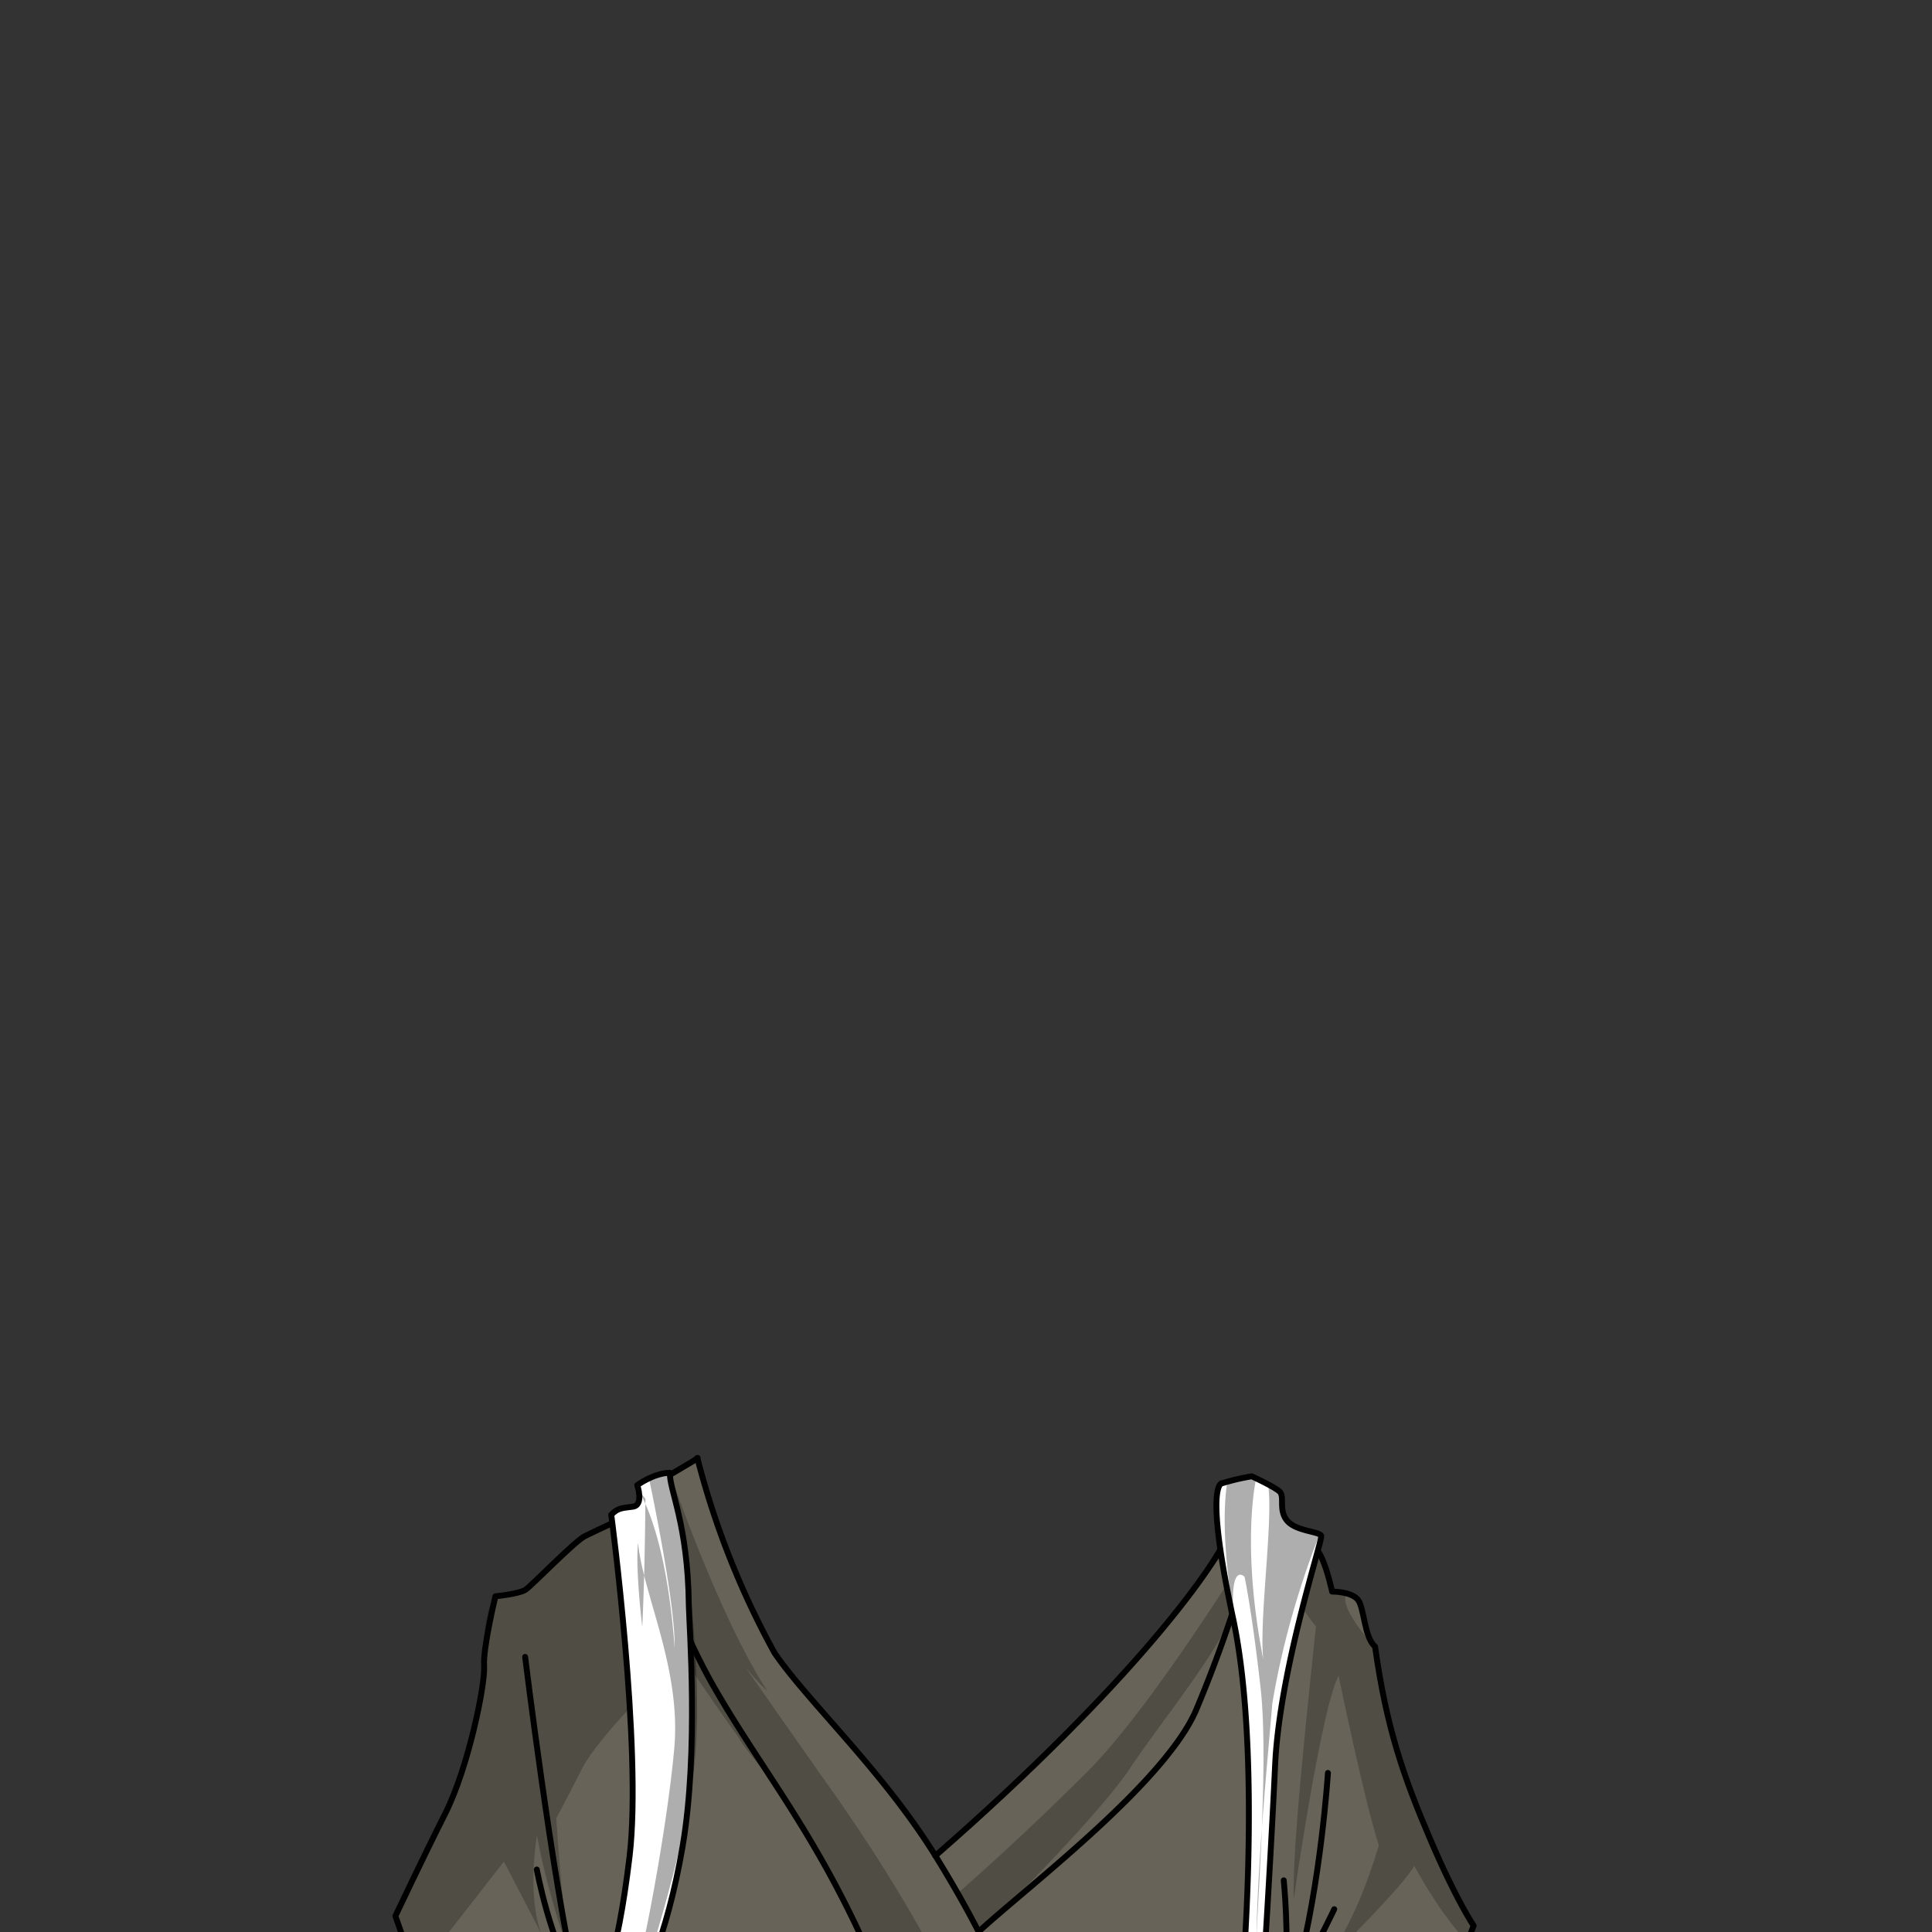 <svg xmlns="http://www.w3.org/2000/svg" viewBox="0 0 432 432">
  <rect x="0" y="0" width="432" height="432" fill="#333333" stroke="none"/>
  <defs>
    <style>.BUNTAI_PEACOCK_OUTFIT_PEACOCK_OUTFIT_15_a{isolation:isolate;}.BUNTAI_PEACOCK_OUTFIT_PEACOCK_OUTFIT_15_b{fill:#676358;}.BUNTAI_PEACOCK_OUTFIT_PEACOCK_OUTFIT_15_c{fill:none;stroke:#000;stroke-linecap:round;stroke-linejoin:round;stroke-width:1.32px;}.BUNTAI_PEACOCK_OUTFIT_PEACOCK_OUTFIT_15_d{opacity:0.22;mix-blend-mode:multiply;}.BUNTAI_PEACOCK_OUTFIT_PEACOCK_OUTFIT_15_e{fill:#fff;}.BUNTAI_PEACOCK_OUTFIT_PEACOCK_OUTFIT_15_f{opacity:0.32;}</style>
  </defs>
  <g class="BUNTAI_PEACOCK_OUTFIT_PEACOCK_OUTFIT_15_a">
    <path class="BUNTAI_PEACOCK_OUTFIT_PEACOCK_OUTFIT_15_b" d="M329.45,430.58l-4,10.38-34.71.53h-.88l-2.58,0-63.34,1-27,.41L94.06,444.48l-5.65-16.07s5.93-12.56,11.15-22.93,9-29,8.69-33,2.53-15.57,2.53-15.57,5.37-.5,6.78-1.5,10.87-10.72,13.13-11.89,12.7-5.94,12.7-5.94l1.27-1.67a53.52,53.52,0,0,1,2.61-4.77c.21,0,6.21-3.59,6.21-3.59.69-.38,1.35-.79,2-1.21.95,3.54,5.91,16.24,9.38,26.14,4.16,11.87,12.47,23.66,26,37.84a117.54,117.54,0,0,1,18,24.62A112.29,112.29,0,0,0,223.51,402c8.59-8.75,28.33-28.34,28.33-28.34s-.77.25,6.93-8.57C267.6,355,276.14,345.79,276.16,340a31,31,0,0,0-1.4-7.6l2.88-.25,4.32,6.65s9.51,6,11.73,7.16,4.07,9.92,4.07,9.92,3.91,0,5.61,1.63,1.5,8.53,4,10.67c2.54,18.2,6.37,29.12,12.3,43S329.45,430.58,329.45,430.58Z" />
    <path class="BUNTAI_PEACOCK_OUTFIT_PEACOCK_OUTFIT_15_c" d="M274.27,332.42l3.37-.3,4.32,6.65a302.87,302.87,0,0,1-14.51,43.61c-7.07,16.38-38,39.73-48.63,49.56" />
    <path class="BUNTAI_PEACOCK_OUTFIT_PEACOCK_OUTFIT_15_c" d="M197,442.91c-1-2.26-2.16-4.84-3.5-7.81-11.72-25.94-23.37-39.67-33.68-57.58s-16.38-39.92-16.38-39.92l1.27-1.67a53.52,53.52,0,0,1,2.61-4.77c.21,0,6.21-3.59,6.21-3.59a26.07,26.07,0,0,0,2.45-1.54" />
    <path class="BUNTAI_PEACOCK_OUTFIT_PEACOCK_OUTFIT_15_c" d="M274.27,332.42s2.56,3.85.37,10.43c-2.09,6.31-20.88,33.18-65.5,72.11" />
    <path class="BUNTAI_PEACOCK_OUTFIT_PEACOCK_OUTFIT_15_c" d="M155.93,326a186.28,186.28,0,0,0,17.27,43.62c7.4,10.84,24.15,26.3,35.94,45.31,3.33,5.39,6.61,11.05,9.68,17q2.67,5.15,5.12,10.56" />
    <path class="BUNTAI_PEACOCK_OUTFIT_PEACOCK_OUTFIT_15_c" d="M143.39,337.6s-10.45,4.77-12.7,5.94S119,354.43,117.56,355.43s-6.78,1.5-6.78,1.5-2.81,11.55-2.53,15.57-3.46,22.6-8.69,33-11.15,22.93-11.15,22.93l5.65,16.07L197,442.91l27-.41,63.34-1,2.58,0h.88l34.71-.53,4-10.38s-3.81-5.52-9.74-19.41-9.76-24.82-12.3-43c-2.54-2.14-2.35-9-4-10.67s-5.61-1.63-5.61-1.63-1.84-8.79-4.07-9.92S282,338.77,282,338.77" />
    <path class="BUNTAI_PEACOCK_OUTFIT_PEACOCK_OUTFIT_15_c" d="M290.74,441.49c4.47-7.95,7.6-14.59,7.6-14.59" />
    <path class="BUNTAI_PEACOCK_OUTFIT_PEACOCK_OUTFIT_15_c" d="M289.86,441.5c5.53-20.43,7.07-45.07,7.07-45.07" />
    <path class="BUNTAI_PEACOCK_OUTFIT_PEACOCK_OUTFIT_15_c" d="M287.05,420.45s1.24,12.62.23,21.09" />
    <path class="BUNTAI_PEACOCK_OUTFIT_PEACOCK_OUTFIT_15_c" d="M117.42,370.49s6.14,49.88,11.23,72.14c-5.51-8-8.62-24.6-8.62-24.6" />
    <g class="BUNTAI_PEACOCK_OUTFIT_PEACOCK_OUTFIT_15_d">
      <path d="M285.35,336.67s-25.8,43.15-42.32,59.6-28.9,27.07-28.9,27.07l4.9,9s25.89-25.32,33.6-36.88,21.23-27.63,23.64-36.83,4.1-13.76,4.1-13.76c14.67,20,13.38,18.22,13.88,18.75-2.19,21-5.44,51.55-4.94,60.93,0,0,6-42.1,10-49.88,2.68,12.88,6.7,31,9,37.91-5.82,19.83-13.23,27.62-13.23,27.62s18.61-18.21,21.15-23c6.57,12,11.79,16.92,11.79,16.92l1.38-3.57S321,415.8,317.73,405.22c-6.88-12.84-10.11-36.9-10.11-36.9a32.38,32.38,0,0,1-5.79-7.54c-2.29-4.31.16-4.48-1.57-4.67s-3.18-.39-3.18-.39,1.06-6.57-2.33-9.21-9.87-3.64-10.89-5.73S285.35,336.67,285.35,336.67Z" />
      <path d="M149.78,329.31s10.7,31.64,21.85,48.88c-7.34-7-13.27-17.41-13.27-17.41s10.24,14.9,27.6,39.51,25.13,41.2,25.13,41.2L197,440.21s-21-38.08-26.09-44.11-5.79-7.66-5.79-7.66-19.17-26.32-22.24-35.61c-.11,17.58,2.12,24.73,2.12,24.73s-11.61,11.55-14.89,18-5.72,11-5.72,11,1.76,27.24,3.52,32.31c-6.2-17.75-7.83-28.54-7.83-28.54s-2.32,12.89.92,22c-6.63-12.89-8.33-16.07-8.33-16.07L93,441.49l-4.33-13.65A173.61,173.61,0,0,0,103,397.27c5.38-16,5.27-24.35,5.27-24.35s-.86-12.06,2.53-16c5.19-.86,6.57,0,13-7.53,7.78-6.24,9.6-7.61,16.94-9.54,6.85-2.26,2.68-2.26,2.68-2.26L147,331Z" />
    </g>
    <path class="BUNTAI_PEACOCK_OUTFIT_PEACOCK_OUTFIT_15_e" d="M136.68,338.7s6.95,52.43,4.1,76.36S134.22,445,134.22,445H143s6.07-11.08,9.66-32.3,1.45-49,1.36-53.78c-.18-18.2-4.46-26-4.21-29.59-3.55,0-7.32,2.75-7.32,2.75s1.56,4.49-1,4.82S138.13,337.21,136.68,338.7Z" />
    <path class="BUNTAI_PEACOCK_OUTFIT_PEACOCK_OUTFIT_15_e" d="M273.38,331.63s-3.21-.89,2.38,30.24,2,82.61,2,82.61h4.68s1.77-28.3,2.75-49.8,10.58-50.26,10.24-51.26-5.62-1-7.63-3.39-.46-5.4-1.7-6.53-6.21-3.39-6.21-3.39A49,49,0,0,0,273.38,331.63Z" />
    <path class="BUNTAI_PEACOCK_OUTFIT_PEACOCK_OUTFIT_15_c" d="M136.68,338.7s6.95,52.43,4.1,76.36S134.22,445,134.22,445H143s6.07-11.08,9.66-32.3,1.45-49,1.36-53.78c-.18-18.2-4.46-26-4.21-29.59-3.55,0-7.32,2.75-7.32,2.75s1.56,4.49-1,4.82S138.13,337.21,136.68,338.7Z" />
    <path class="BUNTAI_PEACOCK_OUTFIT_PEACOCK_OUTFIT_15_c" d="M273.38,331.63s-4.34-1,2.34,30.24c6.61,30.93,1.91,82.61,1.91,82.61h4.67s1.82-28.3,2.82-49.8,10.64-50.26,10.3-51.26-5.62-1-7.62-3.39-.45-5.4-1.7-6.53-6.2-3.39-6.2-3.39A49,49,0,0,0,273.38,331.63Z" />
    <path class="BUNTAI_PEACOCK_OUTFIT_PEACOCK_OUTFIT_15_f" d="M144.31,335.12s-.06,15.52-.7,28.63c0,0-1.58-13-.94-18.76,1.11,11.61,9.72,28.1,8.09,46.05s-6.9,45-8.17,48.48A39.9,39.9,0,0,0,141,445l2-.5s8.87-26,11.69-45.17-.29-39-.35-45.85-5-21.61-4.43-24a8.6,8.6,0,0,0-4.75,1.31s5.9,27.56,5.69,37.68c-2-27.2-8.34-35.56-8.34-35.56Z" />
    <path class="BUNTAI_PEACOCK_OUTFIT_PEACOCK_OUTFIT_15_f" d="M274.41,331.7s-1.92,8.86,1.33,28.55c-.54-11.06,2.55-7.65,2.55-7.65s1.66,7.64,3.6,25-1.23,54.36-1,58.5c.27-28.62,5.11-62.76,4.5-73.06s-.78-18.83-.78-18.83-2.39,43.94-1.93,56.12c.43-29,12.39-57.19,12.39-57.19s-9.86-.44-9-9.6a4.17,4.17,0,0,0-2.47-1.25c1.08,8.2-2.13,30.31-1.11,38.85-5-25.42-1.7-40.06-1.7-40.06l-.9-.65-3.13.54Z" />
  </g>
</svg>